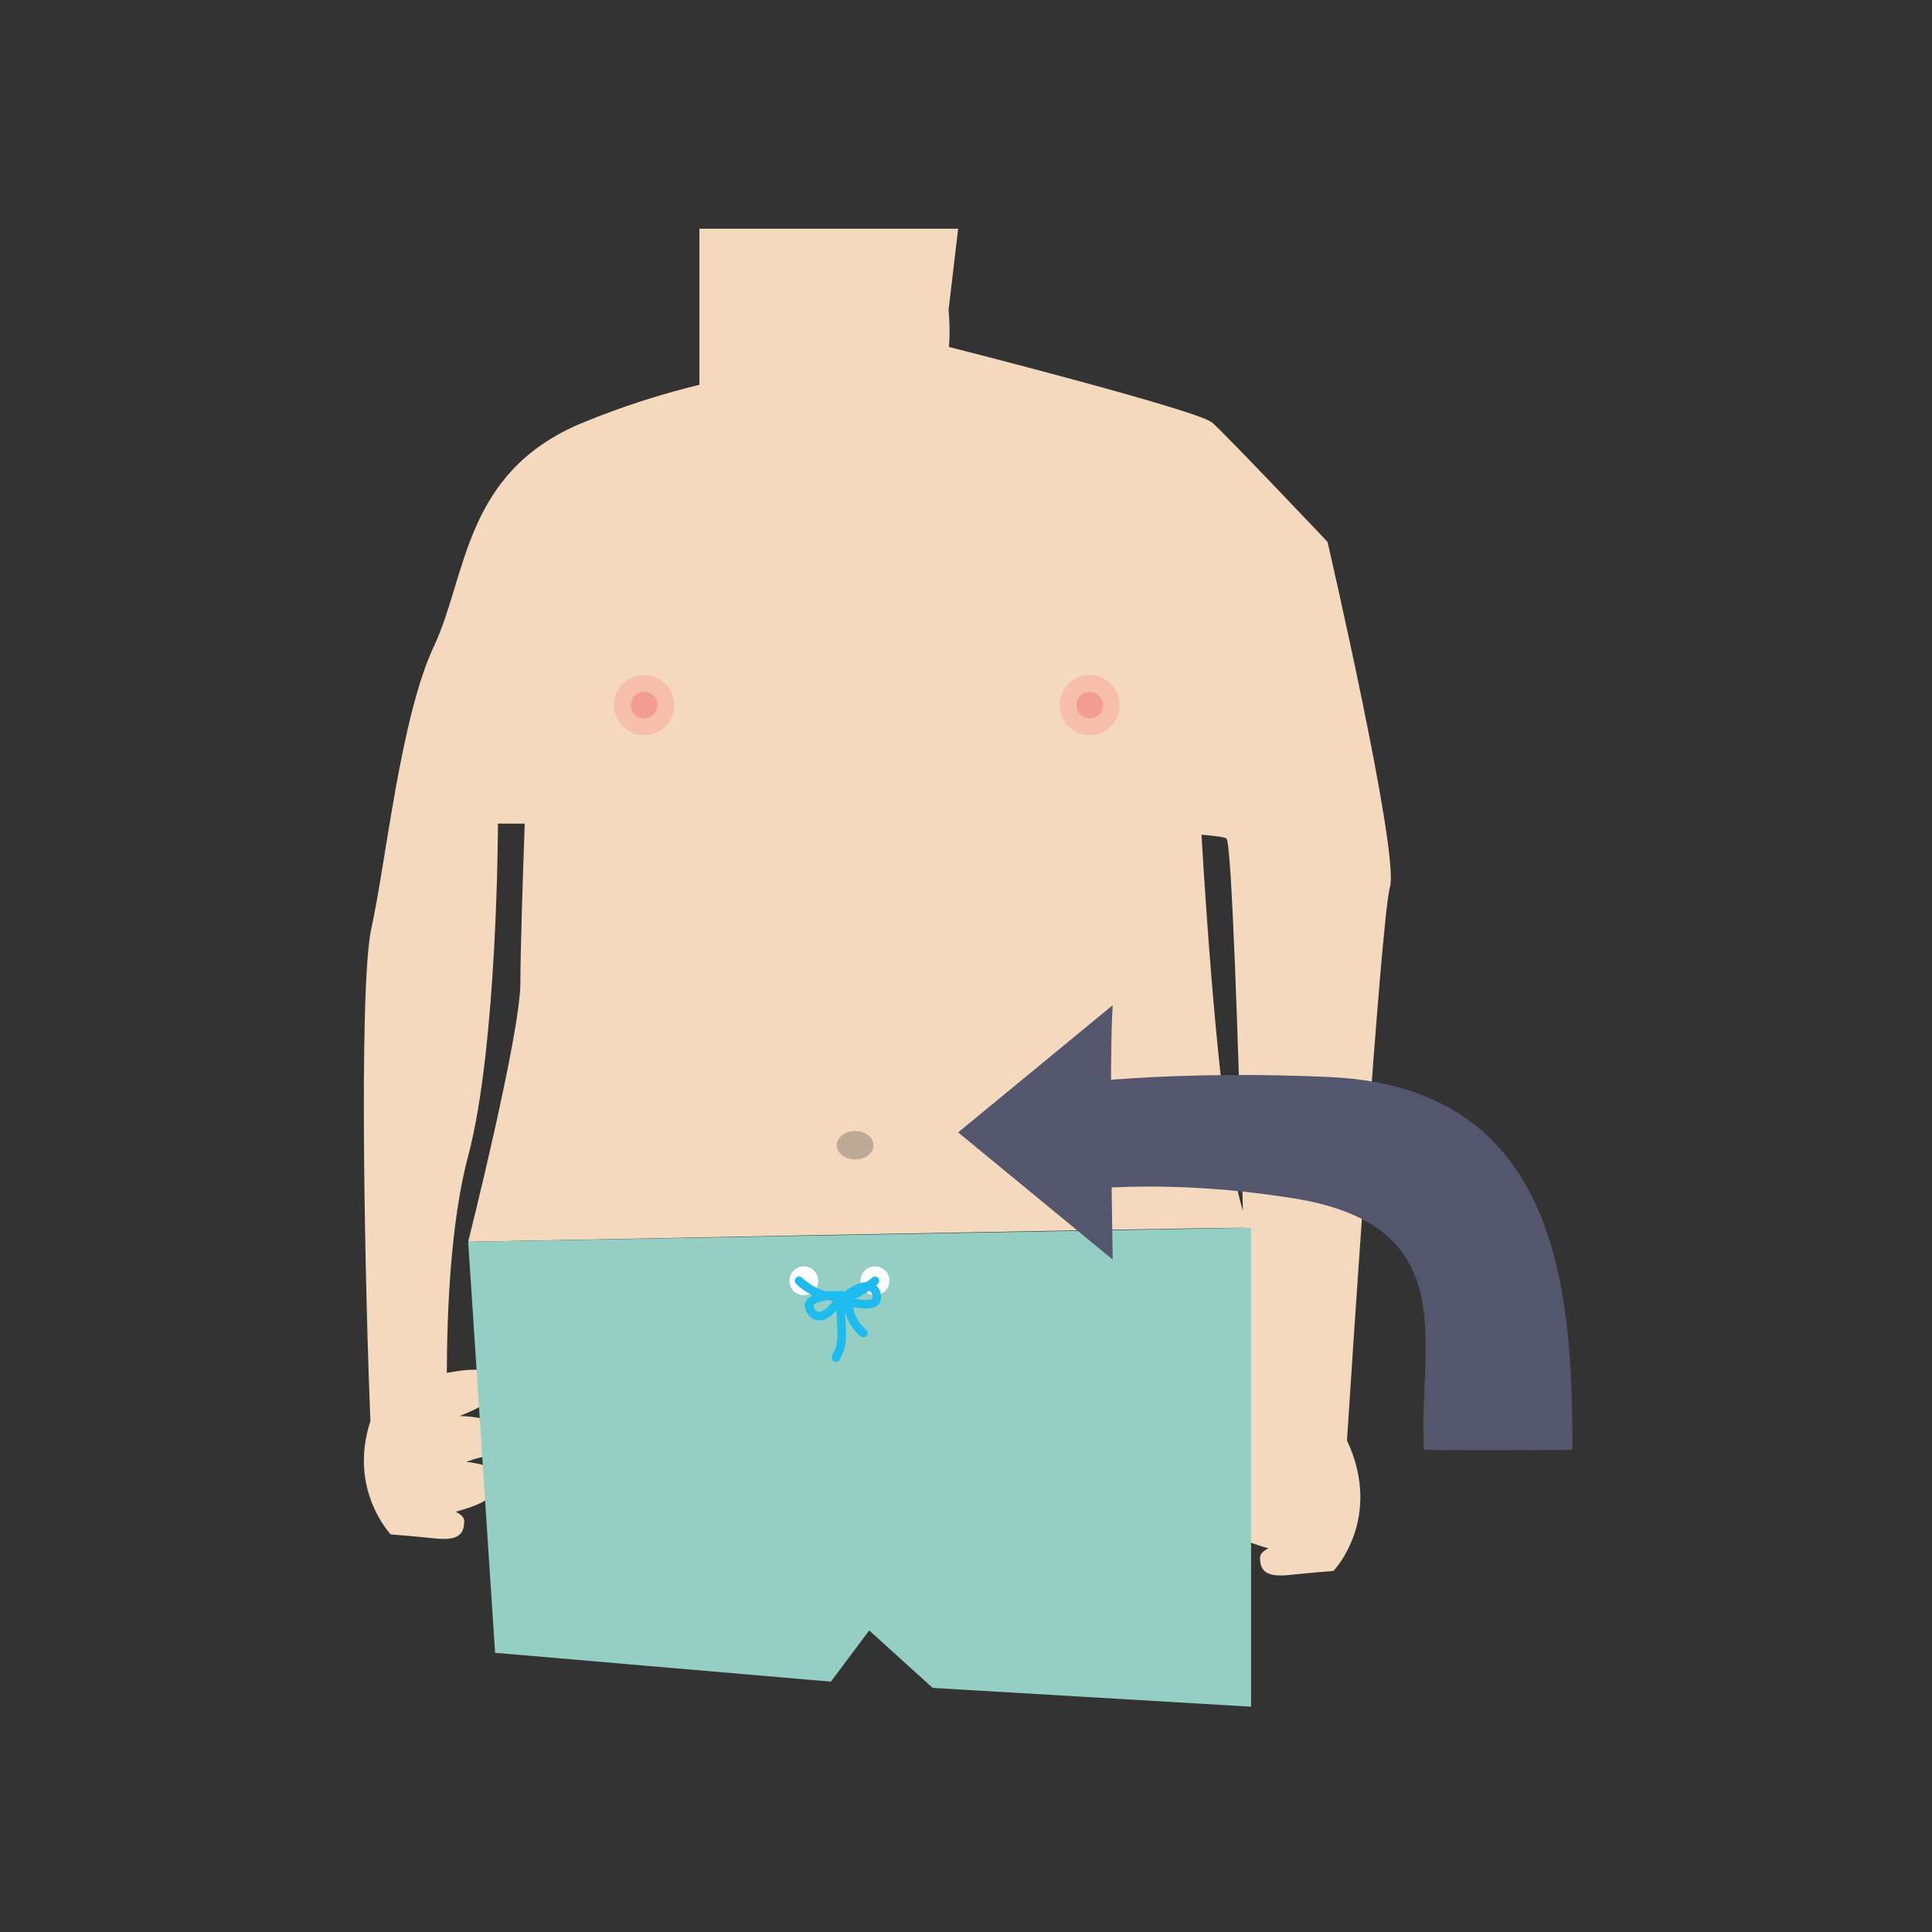 <?xml version="1.0" encoding="utf-8"?>
<!-- Generator: Adobe Illustrator 16.0.0, SVG Export Plug-In . SVG Version: 6.00 Build 0)  -->
<!DOCTYPE svg PUBLIC "-//W3C//DTD SVG 1.1//EN" "http://www.w3.org/Graphics/SVG/1.1/DTD/svg11.dtd">
<svg version="1.1" id="Layer_1" xmlns="http://www.w3.org/2000/svg" xmlns:xlink="http://www.w3.org/1999/xlink" x="0px" y="0px"
	 width="226.77px" height="226.77px" viewBox="0 0 226.77 226.77" enable-background="new 0 0 226.77 226.77" xml:space="preserve">
<rect x="0" y="0" width="226.77" height="226.77" fill="#333333" stroke="none"/>
<g>
	<g>
		<path fill="#F4D9BE" d="M155.819,63.602c0,0-11.842-12.514-13.533-13.994c-1.692-1.48-30.848-8.871-30.848-8.871l-0.051,0.007
			c0.178-2.384-0.051-4.317-0.051-4.317l1.128-9.586h-30.37v18.324c-3.95,0.958-8.644,2.368-13.681,4.443
			c-14,5.768-13.534,17.833-17.481,26.246c-3.947,8.414-5.639,25.422-7.331,33.045c-1.576,7.104-0.705,43.784-0.123,57.9
			c-2.644,8.071,2.392,13.3,2.392,13.3s2.417,0.187,5.216,0.479c2.799,0.293,3.399-0.578,3.399-2.055
			c0-0.418-0.407-0.777-0.979-1.078c0.025-0.008,0.049-0.016,0.074-0.023c4.109-1.174,4.768-1.98,4.682-4.195
			c-0.053-1.371-3.522-1.631-3.522-1.631s1.364-0.551,2.289-0.629c1.736-0.147,1.981-1.743,1.687-3.213
			c-0.294-1.466-4.769-1.557-4.769-1.557s1.411-0.518,2.568-1.174c0.974-0.551,1.614-1.937,0.733-3.741
			c-0.361-0.741-2.458-0.582-4.801-0.139c0.015-7.254,0.45-17.761,2.505-25.47c3.458-12.971,3.497-39.002,3.497-39.002
			s1.142,0.001,3.142,0.006c-0.22,6.146-0.51,14.971-0.51,18.696c0,5.992-6.129,30.385-6.129,30.385s79.899-1.564,90.992-1.651
			c0.207,7.539,0.393,14.869,0.541,20.958c-0.699,0.031-1.191,0.183-1.35,0.507c-0.881,1.805-0.24,3.189,0.733,3.741
			c0.237,0.134,0.483,0.261,0.728,0.38c0.008,0.32,0.015,0.64,0.022,0.949c-1.276,0.182-2.784,0.571-2.95,1.401
			c-0.295,1.47-0.049,3.065,1.687,3.213c0.426,0.036,0.941,0.173,1.378,0.31c0.004,0.148,0.006,0.295,0.01,0.438
			c-1.031,0.179-2.585,0.597-2.621,1.512c-0.086,2.215,0.573,3.021,4.683,4.195c0.024,0.008,0.049,0.016,0.073,0.023
			c-0.572,0.3-0.979,0.659-0.979,1.078c0,1.477,0.6,2.348,3.398,2.055c2.801-0.293,5.217-0.479,5.217-0.479
			s5.889-6.113,1.588-15.324c0.363-5.619,3.975-61.223,5.046-64.97C164.278,100.148,155.819,63.602,155.819,63.602z M141.025,97.972
			c1.777,0.145,2.833,0.305,2.952,0.483c0.582,0.873,1.328,22.732,1.914,43.681C143.356,134.004,141.633,108.332,141.025,97.972z"/>
	</g>
	<g>
		<polygon fill="#95CFC4" points="54.954,145.759 146.848,144.104 146.848,200.324 109.473,198.119 102.023,191.375 97.528,197.384 
			58.11,193.998 		"/>
	</g>
	<g>
		<ellipse fill="#BCAA96" cx="100.367" cy="134.423" rx="2.162" ry="1.667"/>
	</g>
	<g>
		<path fill="#54566D" d="M184.569,170.182c0-18.531-1.457-42.509-28.438-43.76c-11.129-0.518-20.105-0.118-25.724,0.314
			c0.014-3.683,0.069-6.92,0.2-8.751l-18.144,14.93l18.144,14.931c0,0-0.071-3.654-0.129-8.467c4.912-0.237,12.33-0.167,21.34,1.272
			c20.338,3.249,14.536,17.589,15.331,29.53C167.15,170.182,172.696,170.27,184.569,170.182z"/>
	</g>
	<g>
		<g>
			<circle fill="#F7BEAA" cx="75.604" cy="82.763" r="3.525"/>
		</g>
		<g>
			<circle fill="#F29C92" cx="75.604" cy="82.764" r="1.552"/>
		</g>
	</g>
	<g>
		<circle fill="#F7BEAA" cx="127.906" cy="82.763" r="3.524"/>
	</g>
	<g>
		<circle fill="#F29C92" cx="127.906" cy="82.764" r="1.552"/>
	</g>
	<g>
		<circle fill="#FFFFFF" cx="94.353" cy="150.335" r="1.692"/>
	</g>
	<g>
		<circle fill="#FFFFFF" cx="102.702" cy="150.335" r="1.692"/>
	</g>
	<path fill="#1DBBEE" d="M103.037,151.072c-0.06-0.077-0.133-0.135-0.202-0.197c0.073-0.06,0.146-0.12,0.192-0.159
		c0.209-0.18,0.234-0.495,0.055-0.705c-0.179-0.209-0.496-0.235-0.705-0.055c-0.206,0.176-0.44,0.356-0.684,0.534
		c-0.724,0.021-1.619,0.4-2.61,1.157c-0.123-0.101-0.285-0.148-0.45-0.101c-0.068,0.02-0.136,0.028-0.203,0.043
		c-0.165-0.04-0.358-0.062-0.591-0.062c-0.228,0-0.496,0.02-0.78,0.059c-1.598-0.325-2.899-1.59-2.917-1.606
		c-0.197-0.193-0.513-0.191-0.707,0.004c-0.194,0.196-0.192,0.513,0.003,0.707c0.058,0.058,0.829,0.809,1.96,1.368
		c-0.256,0.126-0.479,0.274-0.639,0.448c-0.268,0.291-0.305,0.582-0.288,0.774c0.071,0.838,0.72,1.704,1.682,1.704
		c0.667,0,1.344-0.404,2.019-1.191c0.082,1.118,0.168,2.643,0.101,3.404c-0.081,0.916-0.287,1.305-0.453,1.616
		c-0.067,0.127-0.127,0.242-0.173,0.361c-0.1,0.258,0.027,0.548,0.285,0.647c0.06,0.023,0.121,0.034,0.181,0.034
		c0.2,0,0.389-0.121,0.466-0.318c0.033-0.085,0.077-0.166,0.125-0.256c0.197-0.371,0.467-0.879,0.565-1.997
		c0.073-0.826-0.015-2.398-0.098-3.548c0.301,1.939,1.784,3.071,1.863,3.13c0.089,0.066,0.194,0.099,0.297,0.099
		c0.153,0,0.304-0.069,0.402-0.202c0.165-0.222,0.119-0.534-0.104-0.699c-0.016-0.012-1.292-1.006-1.474-2.656
		c0.565,0.13,1.143,0.185,1.456,0.185c1.244,0,1.629-0.471,1.733-0.865C103.496,152.15,103.379,151.514,103.037,151.072z
		 M96.153,153.986c-0.422,0-0.659-0.471-0.689-0.761c0.08-0.193,0.794-0.493,1.595-0.627c0.235,0.037,0.473,0.068,0.718,0.068
		c0.002,0,0.005-0.001,0.008-0.001C96.954,153.836,96.378,153.986,96.153,153.986z M99.117,153.038c0-0.002,0-0.004,0-0.005
		c0,0,0,0,0,0C99.117,153.035,99.117,153.036,99.117,153.038z M102.389,152.448c-0.034,0.038-0.25,0.146-0.778,0.146
		c-0.43,0-0.857-0.073-1.224-0.16c0.586-0.262,1.147-0.603,1.61-0.926c0.099,0.036,0.185,0.091,0.249,0.174
		C102.394,151.875,102.448,152.201,102.389,152.448z"/>
</g>
</svg>

